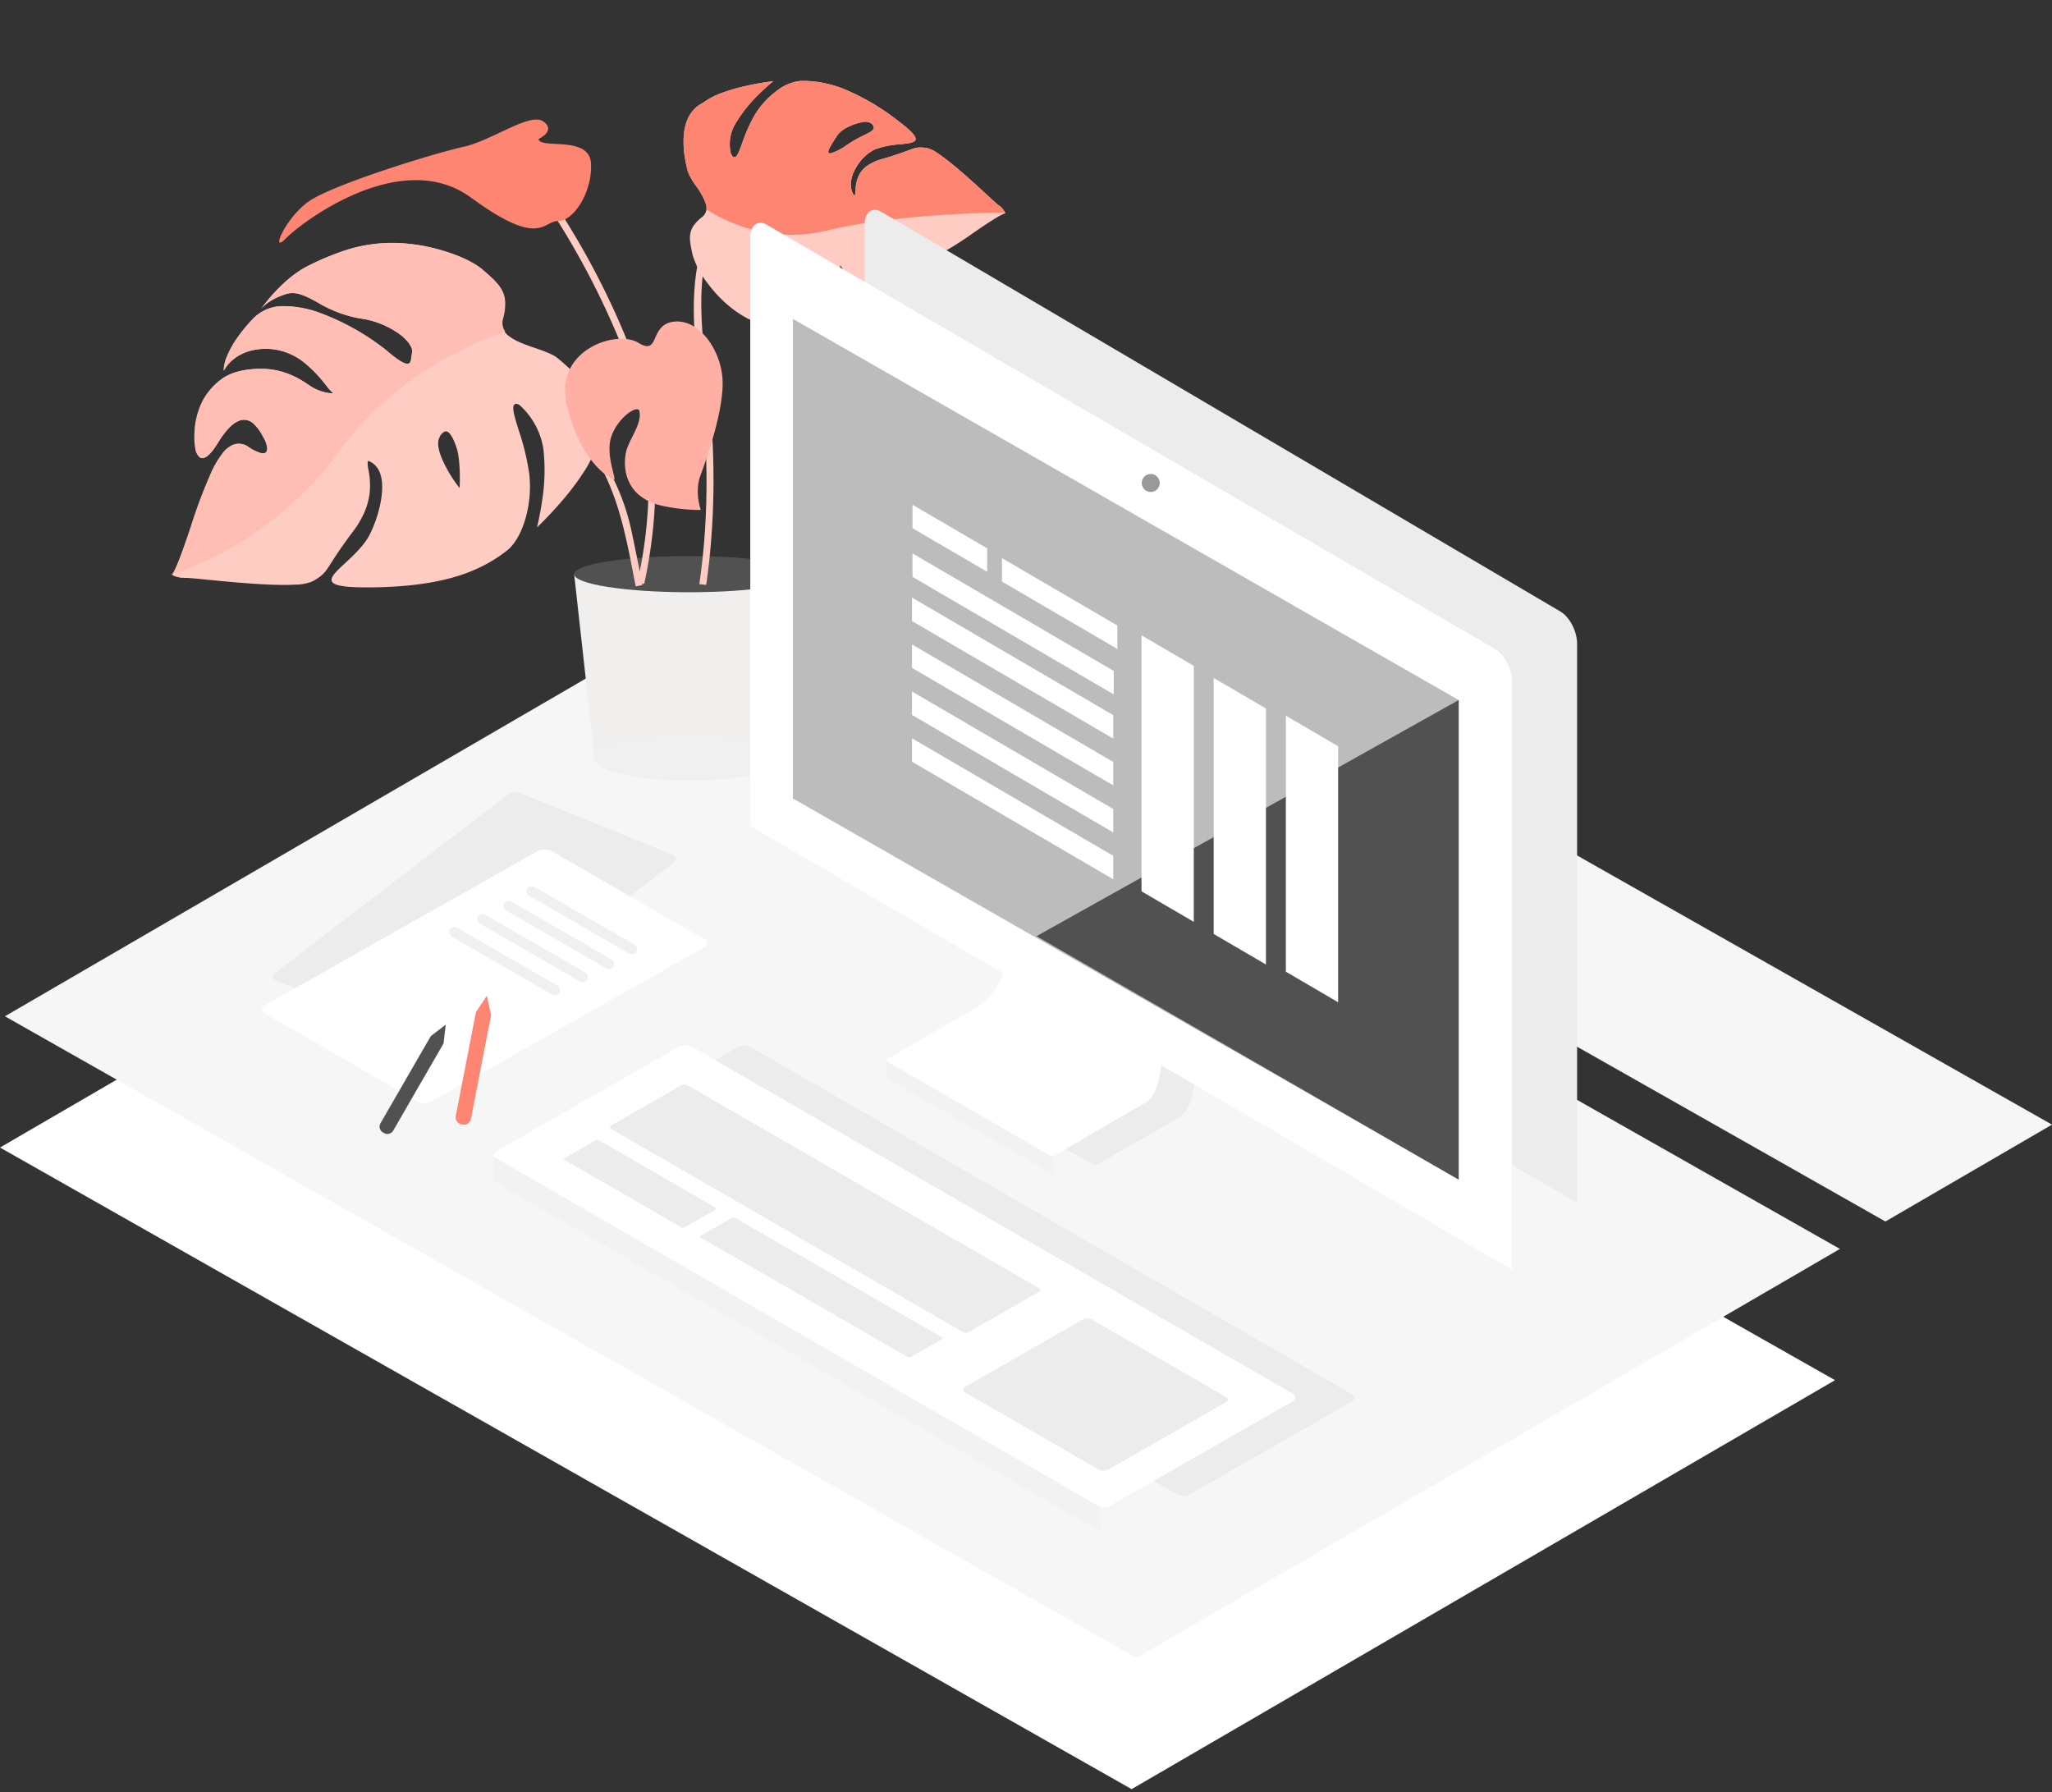 <svg viewBox="0 0 592 517" xmlns="http://www.w3.org/2000/svg" fill-rule="evenodd" clip-rule="evenodd" stroke-linejoin="round" stroke-miterlimit="1.414"><rect x="0" y="0" width="592" height="517" fill="#333333" stroke="none"/><path fill="none" d="M0 0h592v516.11H0z"/><clipPath id="a"><path d="M0 0h592v516.11H0z"/></clipPath><g clip-path="url(#a)"><path d="M202.93 213.054L529.4 398.138 326.471 516.109 0 331.026l202.93-117.972z" fill="#fff" fill-rule="nonzero"/><path d="M204.35 175.193l326.47 185.084-202.929 117.971L1.42 293.165l202.93-117.972zM429.501 232.323l162.5 92.1-48.056 27.939-162.5-92.102 48.056-27.937z" fill="#f6f6f6" fill-rule="nonzero"/><g fill-rule="nonzero"><path d="M199.835 73.601a25.038 25.038 0 004.428 8.256 36.997 36.997 0 007.513 7.565 32.277 32.277 0 007.916 4.253 56.518 56.518 0 008.534 2.251 24.68 24.68 0 007.32.425 12.533 12.533 0 002.645-.511 187.559 187.559 0 01-14.652-12.936 9.807 9.807 0 01-2.65-4.228 3.744 3.744 0 01.818-3.613 1.862 1.862 0 011.392-.714c.78.841 1.449 1.78 1.988 2.793a82.348 82.348 0 008.105 11.054 24.504 24.504 0 005.306 4.545c.86.527 1.791.93 2.763 1.198a6.77 6.77 0 002.761.164 33.23 33.23 0 005.801-1.41c1.25-.425 2.453-.98 3.587-1.656a7.691 7.691 0 002.33-1.965 7.82 7.82 0 01-3.198.693 10.937 10.937 0 01-7.469-3.041 9.328 9.328 0 01-3.114-4.636 7.44 7.44 0 01.032-3.507c.067-.298.141-.574.208-.819.146-.385.211-.797.192-1.208a.423.423 0 00-.035-.094 1.127 1.127 0 01-.046-.092c.058.074.112.151.161.232a48.326 48.326 0 002.807 3.939 22.944 22.944 0 005.003 4.888 18.431 18.431 0 003.186 1.719c.972.403 1.998.663 3.045.772a13.517 13.517 0 006.629-1.272 15.827 15.827 0 005.226-4.217 14.048 14.048 0 001.817-2.639 3.27 3.27 0 00.479-2.077.952.952 0 00-.509-.642c-.745-.384-2.202-.152-4.328.688-3.191 1.26-5.518 1.532-6.922.81a2.872 2.872 0 01-1.463-1.973 9.24 9.24 0 01-.014-3.304c.017-.137.037-.266.046-.374a5.159 5.159 0 01.875-2.127 2.829 2.829 0 011.805-1.368c.49-.044.973.146 1.303.512.572.634 1 1.385 1.253 2.2a3.79 3.79 0 002.321 2.583c1.422.455 3.403-.018 6.234-1.486a99.77 99.77 0 009.73-6.177c7.223-4.97 8.77-5.565 9.045-5.477l-.02-.081a4.837 4.837 0 00-1.956-2.306c-.518-.401-1.759-1.543-3.328-2.984-2.582-2.383-6.122-5.643-9.444-8.382-1.816-1.498-3.374-2.683-4.637-3.524a9.296 9.296 0 00-3.332-1.621c-2.519-.324-3.135-.094-5.426.762-1.457.543-3.659 1.365-7.5 2.459a13.564 13.564 0 00-4.156 1.891 7.783 7.783 0 00-2.221 2.364 9.632 9.632 0 00-1.159 4.551c-.056.902-.097 1.554-.484 1.682a5.83 5.83 0 01-.725-1.694c-.515-2.07.101-4.561 1.73-7.02a12.957 12.957 0 014.918-4.538 25.306 25.306 0 017.308-1.502c2.196-.225 3.931-.402 4.426-1.103a.822.822 0 00.106-.709c-.251-1.005-1.922-2.633-5.26-5.127a66.199 66.199 0 00-15.728-9.149 33.9 33.9 0 00-6.393-1.772 30.38 30.38 0 00-5.816-.425 13.062 13.062 0 00-6.733 2.785 23.572 23.572 0 00-3.544 3.15 23.98 23.98 0 00-3.056 4.113 46.59 46.59 0 00-3.467 7.857c-.819 2.255-1.411 3.883-2.115 4.077a.669.669 0 01-.615-.179 2.414 2.414 0 01-.657-1.364 11.43 11.43 0 011.431-8.139 40.603 40.603 0 016.768-8.489c2.259-2.233 4.123-3.722 4.142-3.737-.005 0-.01.002-.014.003-.625.073-3.939.476-7.865 1.36a53.89 53.89 0 00-6.687 1.921 21.55 21.55 0 00-5.707 2.943c-3.391 1.698-5.269 4.985-5.575 9.766-.1 1.867-.007 3.739.276 5.587.206 1.396.482 2.78.827 4.147a16.748 16.748 0 002.481 4.507 18.83 18.83 0 012.847 5.278 3.321 3.321 0 01-1.175 3.709 11.487 11.487 0 00-2.382 2.436 5.906 5.906 0 00-.98 2.39c-.277 1.649.12 3.494.619 5.831l.074.299zm52.243-37.013c.23.926-.982 1.52-2.817 2.421-.509.249-1.085.532-1.676.846-1.25.665-2.412 1.412-3.437 2.073a15.165 15.165 0 01-4.418 2.28c-.432.092-.683.01-.746-.243-.166-.668.982-2.436 1.905-3.858.283-.435.55-.847.762-1.196a7.907 7.907 0 012.987-2.258 13.987 13.987 0 014.409-1.451 2.945 2.945 0 012.458.507c.265.238.462.541.573.879z" fill="#ffccc4"/><path d="M289.821 61.035a6.636 6.636 0 00-1.769-1.851c-.516-.4-1.75-1.534-3.31-2.967l-.017-.016c-2.586-2.378-6.127-5.637-9.446-8.378-1.815-1.498-3.375-2.683-4.637-3.523a9.3 9.3 0 00-3.332-1.619c-2.517-.32-3.137-.091-5.425.761-1.458.544-3.659 1.367-7.499 2.461a13.574 13.574 0 00-4.155 1.892 7.8 7.8 0 00-2.226 2.364 9.625 9.625 0 00-1.156 4.55c-.057.902-.098 1.555-.484 1.683a5.793 5.793 0 01-.725-1.7c-.516-2.069.1-4.563 1.73-7.018a12.936 12.936 0 014.916-4.538 25.196 25.196 0 017.307-1.504c2.196-.225 3.931-.403 4.425-1.108a.822.822 0 00.106-.709 1.95 1.95 0 00-.192-.465c-.566-1.021-2.176-2.502-5.068-4.66a66.167 66.167 0 00-15.728-9.144 33.917 33.917 0 00-6.393-1.771 30.376 30.376 0 00-5.815-.425 13.075 13.075 0 00-6.733 2.786 23.651 23.651 0 00-3.541 3.157 24.069 24.069 0 00-3.054 4.114 46.537 46.537 0 00-3.465 7.848l-.005.002c-.819 2.254-1.41 3.883-2.115 4.077a.67.67 0 01-.615-.18.877.877 0 01-.283-.344 4.212 4.212 0 01-.374-1.019 11.42 11.42 0 011.434-8.139 40.55 40.55 0 016.763-8.484c2.247-2.222 4.124-3.724 4.141-3.739l-.014.001a78.79 78.79 0 00-7.864 1.36 53.88 53.88 0 00-6.686 1.922 21.552 21.552 0 00-5.707 2.944c-3.392 1.702-5.266 4.989-5.573 9.771-.1 1.867-.007 3.739.276 5.587.207 1.395.484 2.779.83 4.146.179.641.44 1.256.777 1.831.468.845 1.068 1.733 1.703 2.674.649.964 1.321 1.958 1.858 2.927a9.86 9.86 0 01.991 2.351c.126.474.17.966.13 1.455a47.595 47.595 0 0013.662 5.944 43.443 43.443 0 0021.276.124c17.5-4.257 41.638-5.036 51.204-5.173a2.34 2.34 0 00-.123-.258zm-50.816-16.977a.358.358 0 01-.036-.094c-.167-.667.981-2.435 1.903-3.856.282-.434.548-.844.759-1.196a7.946 7.946 0 012.987-2.256 13.995 13.995 0 014.409-1.451 2.947 2.947 0 012.454.508c.174.169.324.361.447.57.055.097.097.201.125.309.231.926-.985 1.523-2.816 2.421l-.016.009c-.504.247-1.079.529-1.659.838-1.248.664-2.409 1.411-3.428 2.067l-.005.003a15.123 15.123 0 01-4.417 2.28c-.368.078-.607.028-.707-.152z" fill="#ff8573"/></g><path d="M165.64 165.626h66.3l-5.96 53.639H171.6l-5.96-53.639z" fill="#f1eeee" fill-rule="nonzero"/><ellipse cx="198.792" cy="165.626" rx="33.152" ry="5.215" fill="#515151"/><ellipse cx="198.792" cy="218.892" rx="27.192" ry="6.332" fill="#f0f0f0"/><path d="M316.834 335.743a1.992 1.992 0 01-1.783.071l-46.522-26.86c-.456-.263-.4-.723.132-1.024l22.387-12.814c13.5-5.883 9.977-26.421 10.432-26.158l42.2 22.4c.456.263 4.582 28.065-4.457 31.576l-22.389 12.809z" fill="#ececec" fill-rule="nonzero"/><path d="M304.229 333.347a1.992 1.992 0 01-1.783.071l-46.522-26.86c-.456-.263-.4-.723.132-1.024l25.317-14.767c12.363-7.184 9.977-26.421 10.432-26.158l42.2 22.4c.456.263 4.582 28.065-4.457 31.576l-25.319 14.762z" fill="#fff" fill-rule="nonzero"/><path d="M249.455 209.444V64.76c0-3.56 2.158-5.194 4.816-3.645l195.903 115.286c2.658 1.548 4.816 5.7 4.816 9.255v161.319l-14.308-8.334-28.646-16.687-162.581-95.875v-16.635z" fill="#ececec" fill-rule="nonzero"/><path d="M216.452 221.614V68.508c0-3.56 2.158-5.192 4.816-3.644l210.1 122.384c2.658 1.549 4.816 5.7 4.816 9.255v169.74L216.452 238.248v-16.634z" fill="#fff" fill-rule="nonzero"/><path d="M420.827 201.944L228.751 91.991v138.336l192.076 109.954V201.944z" fill="#bdbcbc" fill-rule="nonzero"/><path d="M321.315 193.549l-58.064-33.909v6.763l58.064 33.911v-6.765zM284.807 158.189l-6.642-3.879-14.911-8.708v6.763l21.553 12.587v-6.763zM322.366 180.45l-33.288-19.44v6.764l33.288 19.439v-6.763zM321.174 206.298l-58.065-33.909v6.763l58.065 33.909v-6.763z" fill="#fff" fill-rule="nonzero"/><path d="M303.955 338.67c0 .11-.059.161-.14.114l-47.881-27.644a.37.37 0 01-.153-.283l-.164-4.647c0-.109.059-.161.139-.114l47.882 27.644a.376.376 0 01.152.283l.165 4.647z" fill="#f2f2f2" fill-rule="nonzero"/><g fill-rule="nonzero"><path d="M343.367 430.992a4.139 4.139 0 01-3.7.148L165.969 330.858c-.946-.547-.824-1.5.273-2.129l46.5-26.608a4.142 4.142 0 013.7-.149L390.14 402.256c.948.547.824 1.5-.273 2.128l-46.5 26.608z" fill="#ececec"/><path d="M320.585 434.192a4.637 4.637 0 01-4.148.166L143.153 334.312c-1.06-.612-.923-1.68.306-2.382l52.056-29.787a4.632 4.632 0 014.147-.166l173.284 100.046c1.06.612.923 1.679-.306 2.383l-52.055 29.786z" fill="#fff"/><path d="M279.499 384.236a1.81 1.81 0 01-1.617.065l-101.68-58.706c-.414-.238-.359-.654.119-.929l20.295-11.608a1.8 1.8 0 011.616-.065l101.678 58.706c.413.239.36.655-.12.929l-20.291 11.608zM197.421 354.096a.816.816 0 01-.727.028l-33.931-19.59c-.185-.107-.161-.295.054-.417l9.128-5.223a.81.81 0 01.727-.029l33.93 19.591c.186.107.161.295-.054.418l-9.127 5.222zM262.679 391.483a.813.813 0 01-.727.029l-59.9-34.583c-.186-.107-.161-.295.053-.417l9.128-5.223a.81.81 0 01.727-.029l59.9 34.583c.186.107.161.294-.053.418l-9.128 5.222zM319.805 423.885a3.004 3.004 0 01-2.689.108l-38.833-22.421c-.687-.4-.6-1.089.2-1.545l33.761-19.319a3.003 3.003 0 012.69-.107l38.833 22.42c.687.4.6 1.089-.2 1.545l-33.762 19.319z" fill="#ececec"/><path d="M317.591 441.643c0 .157-.084.231-.2.164L142.897 341.058a.536.536 0 01-.22-.407l-.236-6.667c0-.158.085-.231.2-.165l174.494 100.746a.534.534 0 01.22.406l.236 6.672z" fill="#f2f2f2"/></g><path d="M321.174 219.805l-58.065-33.909v6.763l58.065 33.909v-6.763zM321.174 233.374l-58.065-33.909v6.763l58.065 33.909v-6.763zM321.174 246.881l-58.065-33.909v6.763l58.065 33.909v-6.763z" fill="#fff" fill-rule="nonzero"/><circle cx="331.99" cy="139.328" r="2.603" fill="#9a9a9a"/><path d="M127.55 300.021a4.268 4.268 0 01-3.763.684l-44.281-17.891c-1.046-.422-1.057-1.414-.026-2.218l66.743-51.161a4.271 4.271 0 013.763-.683l44.281 17.891c1.046.422 1.057 1.414.026 2.218l-66.743 51.16z" fill="#ececec" fill-rule="nonzero"/><path d="M124.642 317.65a4.57 4.57 0 01-4.091.164l-44.28-25.565c-1.045-.6-.91-1.657.3-2.351l78.382-44.3a4.575 4.575 0 014.092-.163L203.325 271c1.046.6.91 1.657-.3 2.35l-78.383 44.3z" fill="#fff" fill-rule="nonzero"/><path d="M154.239 255.868l28.69 16.564a1.587 1.587 0 01.688 2.119 1.586 1.586 0 01-2.179.463l-28.69-16.564a1.587 1.587 0 01-.688-2.119 1.587 1.587 0 012.179-.463zM147.613 260.127l28.69 16.564a1.587 1.587 0 01.688 2.119 1.586 1.586 0 01-2.179.463l-28.69-16.564a1.587 1.587 0 01-.688-2.119 1.587 1.587 0 012.179-.463zM140.041 263.913l28.69 16.564a1.587 1.587 0 01.688 2.119 1.586 1.586 0 01-2.179.463l-28.69-16.564a1.588 1.588 0 01-.689-2.119 1.588 1.588 0 012.18-.463zM131.996 267.699l28.69 16.564a1.587 1.587 0 01.688 2.119 1.586 1.586 0 01-2.179.463l-28.69-16.564a1.588 1.588 0 01-.689-2.119 1.588 1.588 0 012.18-.463z" fill="#f0f0f0" fill-rule="nonzero"/><g fill-rule="nonzero"><path d="M49.443 165.694c-.067-.054-.074-.199-.074-.2a.83.83 0 00.174.213c.38-.136 1.589-2.075 5.417-13.542a150.302 150.302 0 016.069-16.103 27.411 27.411 0 013.062-5.173 7.558 7.558 0 013.29-2.633 4.742 4.742 0 014.314.743 12.7 12.7 0 003.369 1.683c.752.197 1.303.139 1.629-.18.82-.791.084-3-.7-4.318a28.958 28.958 0 01-.259-.447 12.74 12.74 0 00-2.758-3.629 3.966 3.966 0 00-3.25-.958c-2.142.372-4.48 2.606-6.944 6.637-1.645 2.69-3.055 4.154-4.193 4.35a1.31 1.31 0 01-1.093-.285 4.505 4.505 0 01-1.193-2.682 19.402 19.402 0 01-.19-4.413c.101-3.121.87-6.185 2.255-8.983a18.633 18.633 0 016.244-6.902 14.964 14.964 0 013.992-1.678 25.283 25.283 0 014.931-.744c7.112-.453 11.922 2.158 15.693 4.775a13.576 13.576 0 004.423 1.947c1.276.308 2.265.341 2.388.179.027-.035.008-.078-.052-.127a.933.933 0 00-.191-.111.884.884 0 01-.168-.11 13.689 13.689 0 01-1.473-1.708c-.332-.418-.707-.892-1.125-1.4a34.68 34.68 0 00-4.859-4.938 17.929 17.929 0 00-9.979-4.258c-5.379-.401-8.816 1.323-10.752 2.839a10.632 10.632 0 00-2.943 3.422c.044-1.41.362-2.798.937-4.087a26.058 26.058 0 012.569-4.808 45.85 45.85 0 015.218-6.369 11.808 11.808 0 018.539-3.366c3.668.03 7.301.726 10.721 2.052a69.652 69.652 0 0118.69 10.525c.219.177.432.35.632.523.323.273.637.534.934.774 2.671 2.164 4.3 3.014 5.124 2.677.619-.253.719-1.126.825-2.05.036-.384.096-.765.179-1.142.246-.993-.632-2.905-3.145-4.941a25.18 25.18 0 00-12.015-4.895 35.79 35.79 0 01-12.036-4.567c-3.503-1.896-6.269-3.393-9.265-2.435-4.756 1.52-6.706 3.714-7.19 4.351 1.068-1.507 6.763-9.193 13.885-12.623a77.95 77.95 0 0111.264-4.604 44.545 44.545 0 0112.247-1.887c4.927-.01 9.829.694 14.554 2.089 5.017 1.435 9.182 3.361 11.724 5.419.111.091.223.181.326.274 2.493 2.154 4.459 3.859 5.523 5.899a8.14 8.14 0 01.903 3.446 15.823 15.823 0 01-.601 4.661 4.578 4.578 0 001.786 5.059c1.85 1.498 4.729 2.489 7.514 3.447 2.582.889 5.021 1.728 6.474 2.905a57.797 57.797 0 014.355 3.876 37.646 37.646 0 014.942 5.923c3.633 5.516 4.293 10.691 1.966 15.379a29.724 29.724 0 01-3.842 7.978 74.529 74.529 0 01-5.768 7.665 109.454 109.454 0 01-7.549 8.041c.006-.024.822-3.194 1.458-7.552.805-4.947.943-9.98.408-14.964a21.39 21.39 0 00-6.63-12.546 2.035 2.035 0 00-1.105-.595.81.81 0 00-.729.292c-.311.406-.315 1.245-.011 2.639.277 1.275.78 2.891 1.362 4.763a69.977 69.977 0 013.009 12.432c.269 2.347.286 4.715.051 7.065a32.553 32.553 0 01-1.281 6.409c-1.205 3.895-3.065 7.05-5.104 8.654a41.853 41.853 0 01-6.755 4.359 46.858 46.858 0 01-8.509 3.357c-6.748 1.958-14.895 2.936-24.911 2.98-5.74.026-8.939-.377-10.049-1.275a1.14 1.14 0 01-.473-.87c-.038-1.189 1.723-2.822 3.958-4.888 2.283-2.117 5.124-4.753 6.8-7.72a35.75 35.75 0 003.52-10.436c.587-3.497.695-8.145-2.119-10.423-.471-.379-1-.679-1.566-.891-.316.459-.159 1.371.057 2.631a21.58 21.58 0 01.287 7.133 19.865 19.865 0 01-1.396 4.937 27.347 27.347 0 01-3.39 5.747c-3.319 4.39-5.065 7.126-6.218 8.934-1.812 2.843-2.3 3.607-5.342 5.341-1.589.66-3.293.993-5.013.981-2.087.123-4.788.112-8.029-.03-5.929-.263-12.534-.911-17.356-1.383-2.93-.288-5.245-.516-6.149-.526-2.59-.04-3.654-.598-4.06-.926l-.089-.073a.1.1 0 01-.1-.011zm79.97-40.927a1.181 1.181 0 00-1.013-.305 3.103 3.103 0 00-1.67 1.877c-1.012 2.087.545 5.813 2.028 8.573a37.042 37.042 0 003.845 5.88c.004-.075.405-7.772-.887-11.628-.778-2.307-1.551-3.788-2.303-4.397zm2.037-37.531c-2.432-1.969-4.555-2.767-5.821-2.187a1.723 1.723 0 00-1.124 1.347c-.237 1.858 2.592 4.691 4.121 5.929.582.471 1.176.994 1.806 1.546a69.913 69.913 0 002.182 1.863 27.645 27.645 0 002.356 1.728c.844.547 1.417.71 1.745.492.589-.391.356-2.003.017-3.914-.299-1.658-2.617-4.646-5.282-6.804z" fill="#ffccc4"/><path d="M49.746 165.749l-.09-.073a.085.085 0 00.022-.009c.505.136 1.851.504 3.463.979a5.907 5.907 0 01-3.395-.897zm.098-.227c.564-.65 1.933-3.498 5.233-13.391a150.105 150.105 0 016.069-16.104 27.438 27.438 0 013.061-5.173 7.568 7.568 0 013.291-2.633 4.74 4.74 0 014.31.749 12.691 12.691 0 003.37 1.683c.751.197 1.303.139 1.629-.179.82-.791.085-3-.699-4.317-.077-.129-.164-.282-.257-.445a12.743 12.743 0 00-2.759-3.629 3.964 3.964 0 00-3.249-.958c-2.146.37-4.484 2.602-6.949 6.637-1.645 2.69-3.056 4.155-4.193 4.35a1.317 1.317 0 01-1.093-.285 4.504 4.504 0 01-1.192-2.682 19.345 19.345 0 01-.19-4.413c.1-3.121.869-6.184 2.255-8.982a18.64 18.64 0 016.244-6.904 14.956 14.956 0 013.993-1.678 25.287 25.287 0 014.931-.747c7.113-.453 11.922 2.158 15.692 4.775a13.576 13.576 0 004.423 1.947c1.277.308 2.267.341 2.387.179.028-.034.009-.077-.05-.126a1.044 1.044 0 00-.191-.111.853.853 0 01-.168-.11 13.729 13.729 0 01-1.471-1.705 99.904 99.904 0 00-1.128-1.403 34.633 34.633 0 00-4.859-4.939 17.922 17.922 0 00-9.978-4.258c-5.38-.401-8.816 1.323-10.753 2.839a10.596 10.596 0 00-2.942 3.422c.043-1.41.361-2.798.936-4.087a26.035 26.035 0 012.57-4.808 45.713 45.713 0 015.217-6.369 11.81 11.81 0 018.539-3.366c3.669.03 7.301.726 10.722 2.052a69.668 69.668 0 0118.69 10.525c.217.176.432.35.631.523.323.273.637.534.935.775 2.671 2.163 4.299 3.012 5.123 2.676.62-.253.719-1.126.826-2.05a9.15 9.15 0 01.18-1.141c.245-.993-.633-2.906-3.146-4.941a25.168 25.168 0 00-12.015-4.896 35.816 35.816 0 01-12.037-4.567c-3.502-1.896-6.268-3.393-9.263-2.436-4.758 1.522-6.708 3.715-7.191 4.352 1.068-1.507 6.762-9.193 13.885-12.623a77.832 77.832 0 0111.264-4.603 44.551 44.551 0 0112.247-1.888 51.068 51.068 0 0114.554 2.089c5.017 1.435 9.182 3.361 11.723 5.419.111.09.223.181.326.273 2.494 2.155 4.46 3.86 5.523 5.9a8.125 8.125 0 01.903 3.446 15.822 15.822 0 01-.6 4.661 4.384 4.384 0 00.583 3.797c-11.29 3.903-32.452 13.482-47.299 33.78a105.057 105.057 0 01-15.528 16.977 102.188 102.188 0 01-15.018 10.919 92.467 92.467 0 01-11.893 5.998 59.889 59.889 0 01-6.155 2.209l.001-.005z" fill="#ffbdb4"/></g><path d="M152.721 111.67c14.945 9.266 25.955 24.007 29.618 42.246 0 0 1.651 7.793 2.97 14.57l.054.278-1.964.378c-2.187-11.335-4.148-22.623-9.075-32.609l-.13-.26c-5.11-9.52-13.372-17.227-22.522-22.9 0 0 .794-1.859 1.049-1.703zM208.115 63.145c-.062.086-.119.176-.177.266-8.95 14.226-4.95 35.092-3.254 52.084 1.762 17.654 1.584 35.437-.937 53.228l-1.992-.199c3.009-20.59 2.644-41.85-.33-62.832-1.997-14.422-2.308-29.857 4.055-42.007.369-.706 1.005-1.7 1.005-1.7l1.63 1.16z" fill="#ffccc4" fill-rule="nonzero"/><path d="M154.43 50.515c11.7 16.276 21.47 34.204 28.443 52.729 7.704 20.467 7.648 43.726 2.98 65.167l-1.975-.335c4.946-21.973 4.554-45.111-3.553-65.875a231.894 231.894 0 00-27.793-50.899l1.622-1.17.276.383z" fill="#ffccc4" fill-rule="nonzero"/><path d="M202.179 147.106s-1.866-5.09-.129-9.851c1.737-4.761 7.244-20.031 6.334-28.659-.909-8.629-7.212-16.775-14.184-15.778-6.973.997-3.732 9.924-10.064 6.055-6.332-3.869-24.238 2.113-20.673 17.657 3.566 15.544 11.355 20.993 13.603 21.772 1.109.383-2.67-7.141-.598-12.669 2.037-5.438 7.532-8.942 7.981-7.064.89 3.71-3.107 8.284-3.868 11.934-.761 3.651-.808 12.475 9.84 15.252a51.26 51.26 0 0011.758 1.351z" fill="#ffafa3" fill-rule="nonzero"/><path d="M420.827 201.945l-121.792 68.113 121.792 70.223V201.945z" fill="#515151" fill-rule="nonzero"/><path d="M344.403 192.07l-15.08-8.805v73.854l15.08 8.805V192.07zM365.227 204.375l-15.08-8.805v73.854l15.08 8.805v-73.854zM386.05 215.26l-15.08-8.805v73.854l15.08 8.805V215.26z" fill="#fff" fill-rule="nonzero"/><path d="M155.372 40.093c.423 3.052 14.649-1.126 15.125 7.004.476 8.13-4.941 16.664-9.444 16.649-4.503-.015-5.102 7.957-25.181-6.748-20.079-14.706-48.762 7.026-53.399 11.784-4.637 4.757-.264-5.715 6.445-10.572 6.709-4.856 36.512-14.062 44.731-15.84 8.219-1.779 19.266-10.053 23.08-7.34 3.814 2.713-1.357 5.063-1.357 5.063zM137.303 291.977l3.151-4.751 1.223 5.601-5.824 29.962a2.035 2.035 0 01-2.375 1.601l-.397-.077a2.035 2.035 0 01-1.601-2.375l5.823-29.961z" fill="#ff8573" fill-rule="nonzero"/><path d="M124.291 298.874l4.308-3.3-.635 5.42-14.525 25.158a1.938 1.938 0 01-2.634.706l-.333-.193a1.936 1.936 0 01-.706-2.633l.001-.001 14.524-25.157z" fill="#515151" fill-rule="nonzero"/></g></svg>